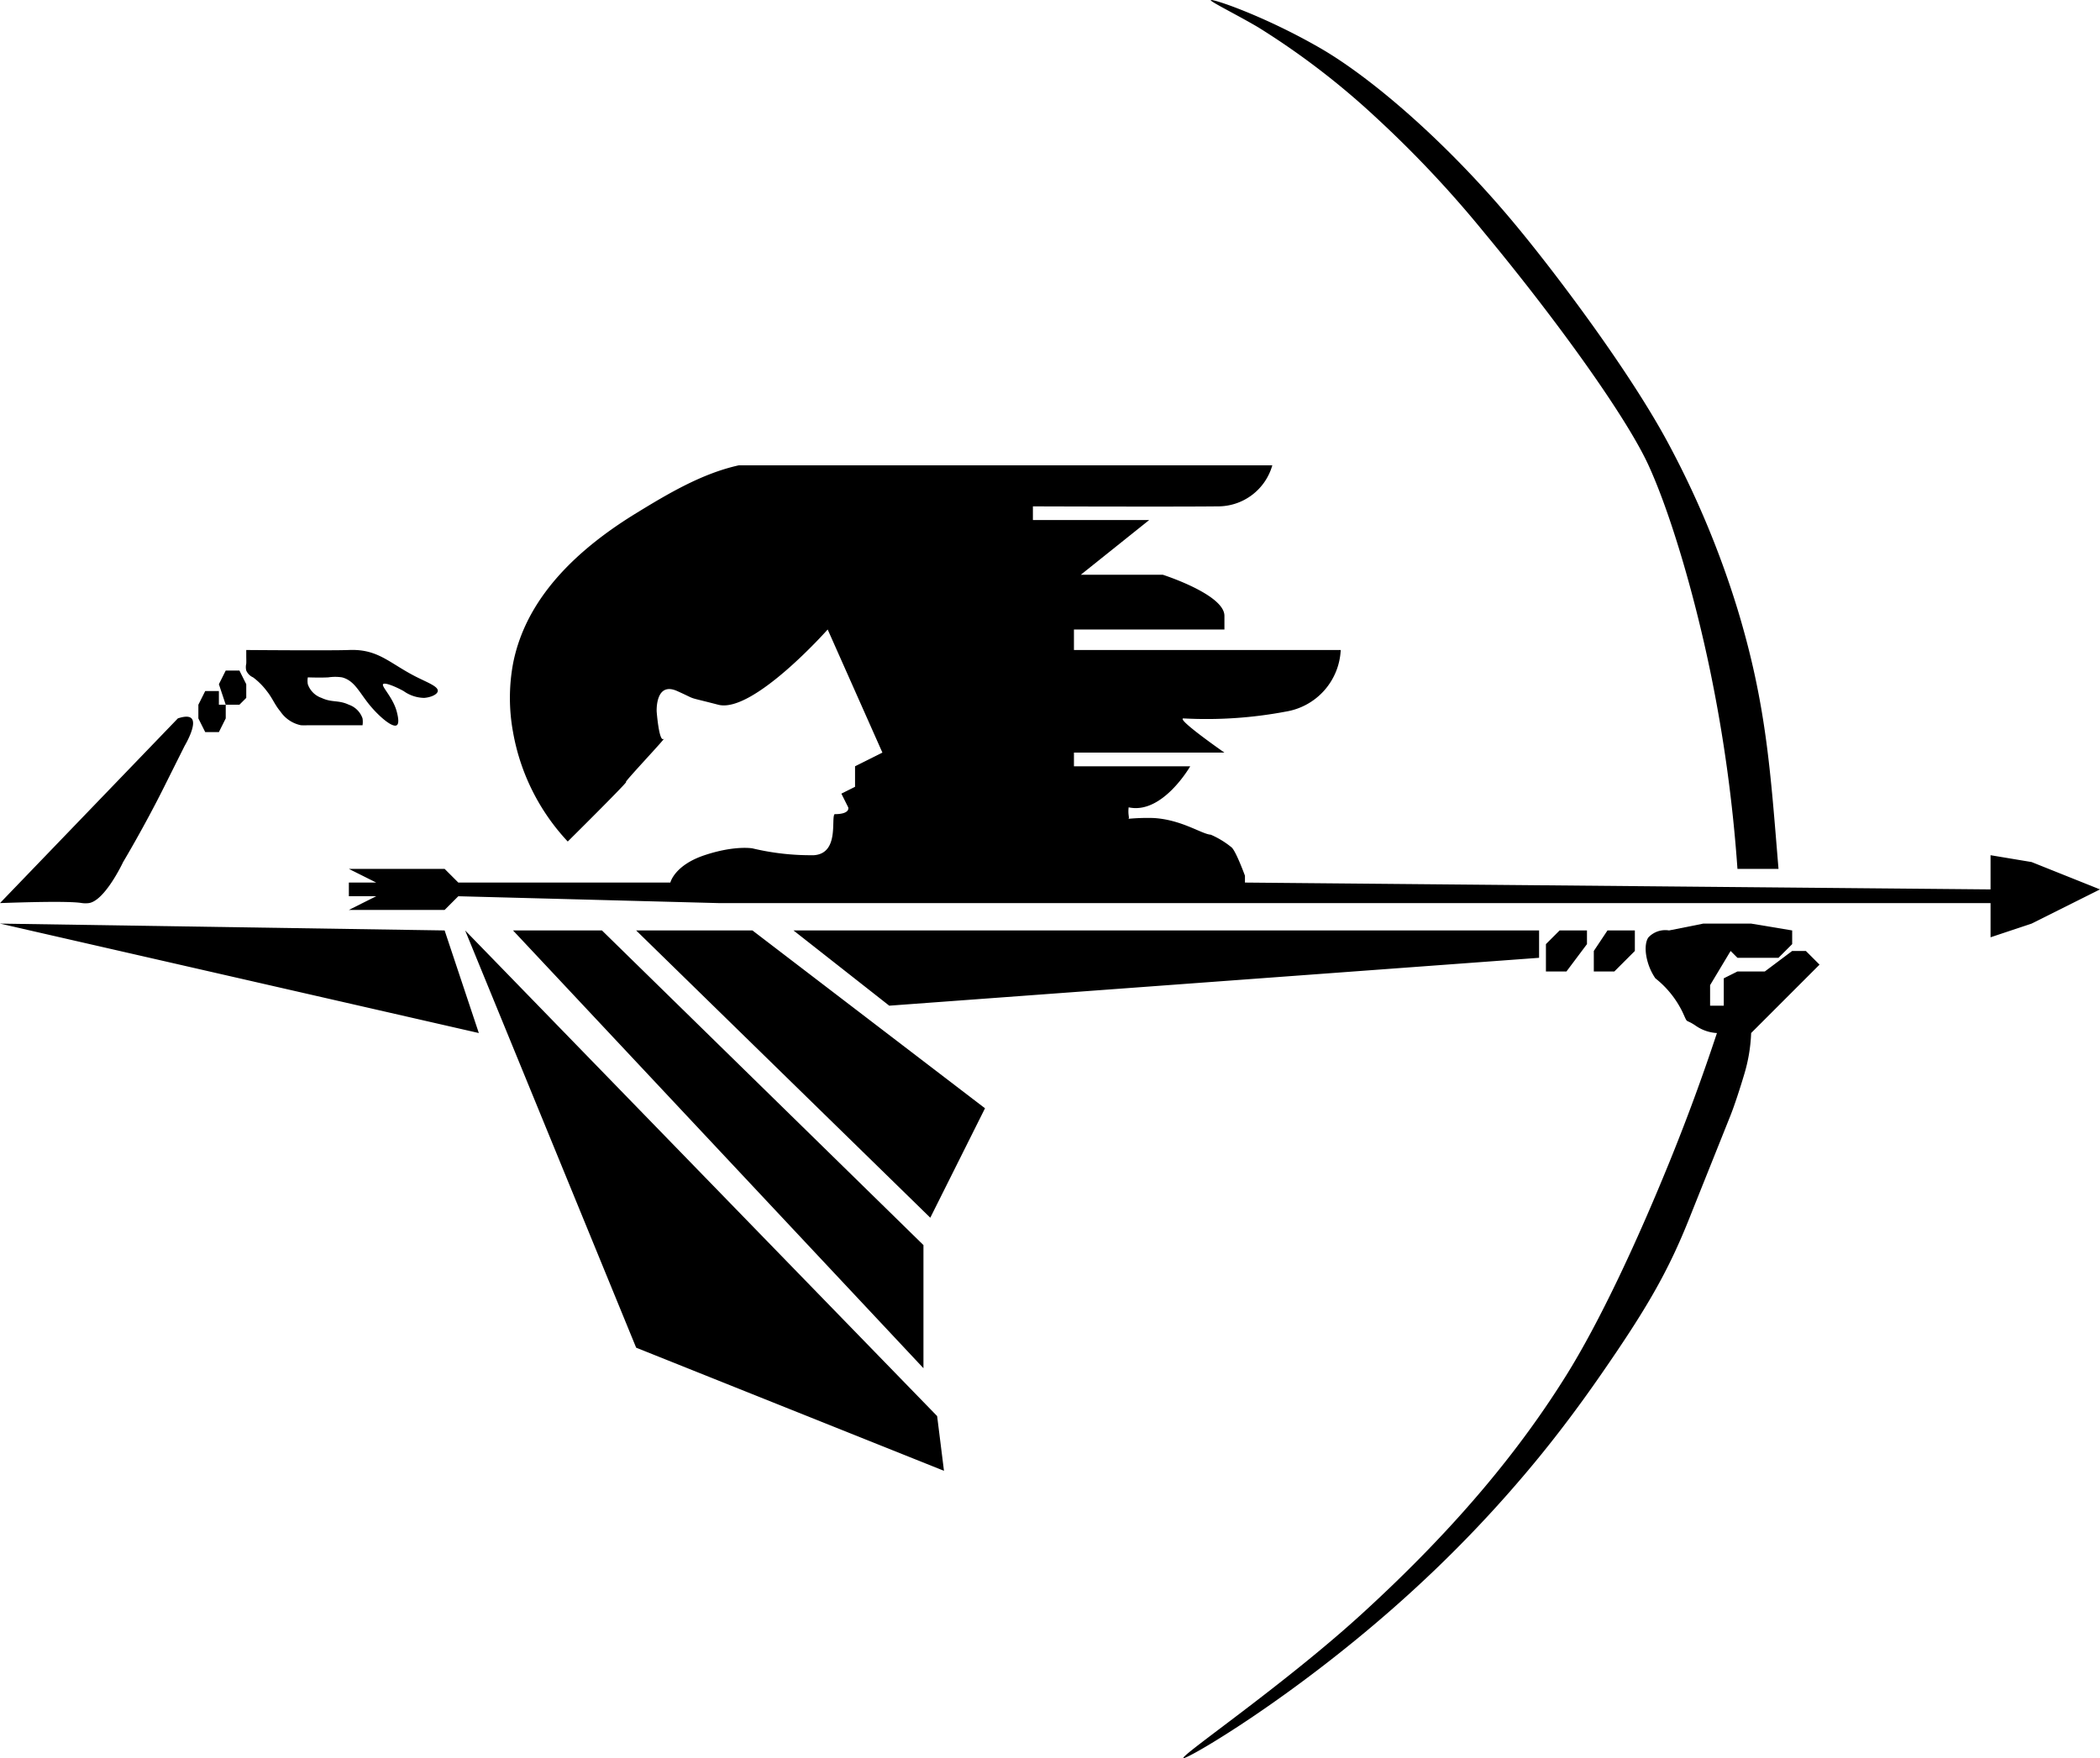 <svg xmlns="http://www.w3.org/2000/svg" width="307" height="257.031" viewBox="0 0 307 257.031">
  <defs>
    <style>
      .cls-1 {
        fill-rule: evenodd;
      }
    </style>
  </defs>
  <path id="Forma_1" data-name="Forma 1" class="cls-1" d="M83,169l69,71,1,8-45-18Zm67,64L90,169h13l47,46v18Zm-42-64h17l34,26-8,16Zm23,0H240v4l-95,7Zm112,0h4v2l-3,4h-3v-4Zm7,0h4v3l-3,3h-3v-3Zm6,1a3.39,3.39,0,0,1,3-1l5-1h7l6,1v2l-2,2h-6l-1-1-3,5v3h2v-4l2-1h4l4-3h2l2,2-10,10a23.7,23.7,0,0,1-.342,3.229A24.2,24.2,0,0,1,270,190c-0.635,2.136-1.444,4.6-2,6-1.5,3.763-4.5,11.237-6,15-3.167,7.964-6.307,13.338-13,23-2.964,4.278-5.936,8.245-9,12a185.607,185.607,0,0,1-19,20c-16.543,15.035-32.727,24.374-33,24-0.332-.455,14.7-10.7,26-21,14.34-13.079,23.479-24.539,30-35,4.8-7.7,10.2-19.212,15-31,2.558-6.284,4.862-12.537,7-19a6,6,0,0,1-3-1c-1.8-1.244-1.144-.148-2-2a14.168,14.168,0,0,0-4-5,8.157,8.157,0,0,1-1-2C255.305,171.93,255.59,170.51,256,170ZM85,184l-5-15-65-1ZM28,165a3.839,3.839,0,0,1-1,0c-1.846-.322-8.361-0.126-12,0l26-27c0.88-.293,1.637-0.372,2,0,0.862,0.885-1,4-1,4s-1.99,3.977-3,6c-2.948,5.907-6,11-6,11C33.023,158.952,30.37,164.636,28,165Zm23-37s12.431,0.1,15,0c0.342-.013.65-0.016,1,0,3.622,0.161,5.28,2.151,9,4,1.655,0.822,3.07,1.352,3,2-0.058.534-1.1,0.944-2,1a5.306,5.306,0,0,1-3-1c-1.276-.7-2.781-1.3-3-1-0.251.342,1.46,1.957,2,4,0.251,0.948.347,1.781,0,2-0.629.4-2.61-1.295-4-3-1.493-1.832-2.177-3.531-4-4a6.7,6.7,0,0,0-2,0c-1.16.066-3,0-3,0a2.955,2.955,0,0,0,0,1,3.227,3.227,0,0,0,2,2c1.551,0.728,2.449.272,4,1a3.227,3.227,0,0,1,2,2,3.405,3.405,0,0,1,0,1H61s-0.832,0-1,0a9.776,9.776,0,0,1-1,0,4.779,4.779,0,0,1-3-2c-0.867-1.037-1.154-1.945-2-3a9.925,9.925,0,0,0-2-2,1.942,1.942,0,0,1-1-1,2.165,2.165,0,0,1,0-1c0.018-.176,0-1,0-1S51,128,51,128Zm-7,8,1-2h2v2h1v2l-1,2H45l-1-2v-2Zm4-5h2l1,2v2l-1,1H48l-1-3Zm227,29s-3.413,0-6,0a217.493,217.493,0,0,0-4-29c-2.428-11.685-5.922-23.284-9-30-3.314-7.232-13.665-21.536-24-34a162.231,162.231,0,0,0-16-17,111.767,111.767,0,0,0-17-13c-2.7-1.616-7.092-3.8-7-4,0.142-.309,7.908,2.328,16,7,7.155,4.131,17.474,12.889,27,24,2.506,2.922,5.322,6.47,8,10,6.4,8.442,12.411,17.25,16,24a134.737,134.737,0,0,1,10,24C273.237,135.93,273.823,145.772,275,160ZM98,156a31.339,31.339,0,0,1-8-16,27.65,27.65,0,0,1,0-10c1.44-7.4,6.518-14.965,18-22,4.557-2.792,9.588-5.805,15-7h78a8.251,8.251,0,0,1-8,6c-6.531.073-27,0-27,0v2h17l-10,8h12s9,2.879,9,6v2H172v3h39a9.576,9.576,0,0,1-8,9,62.479,62.479,0,0,1-15,1c-1.089.073,6,5,6,5H172v2h17s-4.065,7.089-9,6c-0.139,1.141.172,1.571-.046,1.68a30.006,30.006,0,0,1,3.63-.119c4.136,0.217,7.11,2.366,8.416,2.439a12.769,12.769,0,0,1,3.058,1.866C195.713,157.466,197,161,197,161v1l109,1v-5l6,1,10,4-10,5-6,2v-5H120l-38-1-2,2H66l4-2H66v-2h4l-4-2H80l2,2h31s0.584-2.528,5-4,7-1,7-1a36.63,36.63,0,0,0,9,1c3.707-.273,2.472-5.34,3-6,2.375,0,2-1,2-1l-1-2,2-1v-3l4-2-8-18s-10.921,12.319-16,11-2.768-.549-6-2-3,3-3,3,0.34,4.462,1,4-5.936,6.491-5.474,6.293S98,156,98,156Z" transform="translate(-15 -32.969)"/>
</svg>
